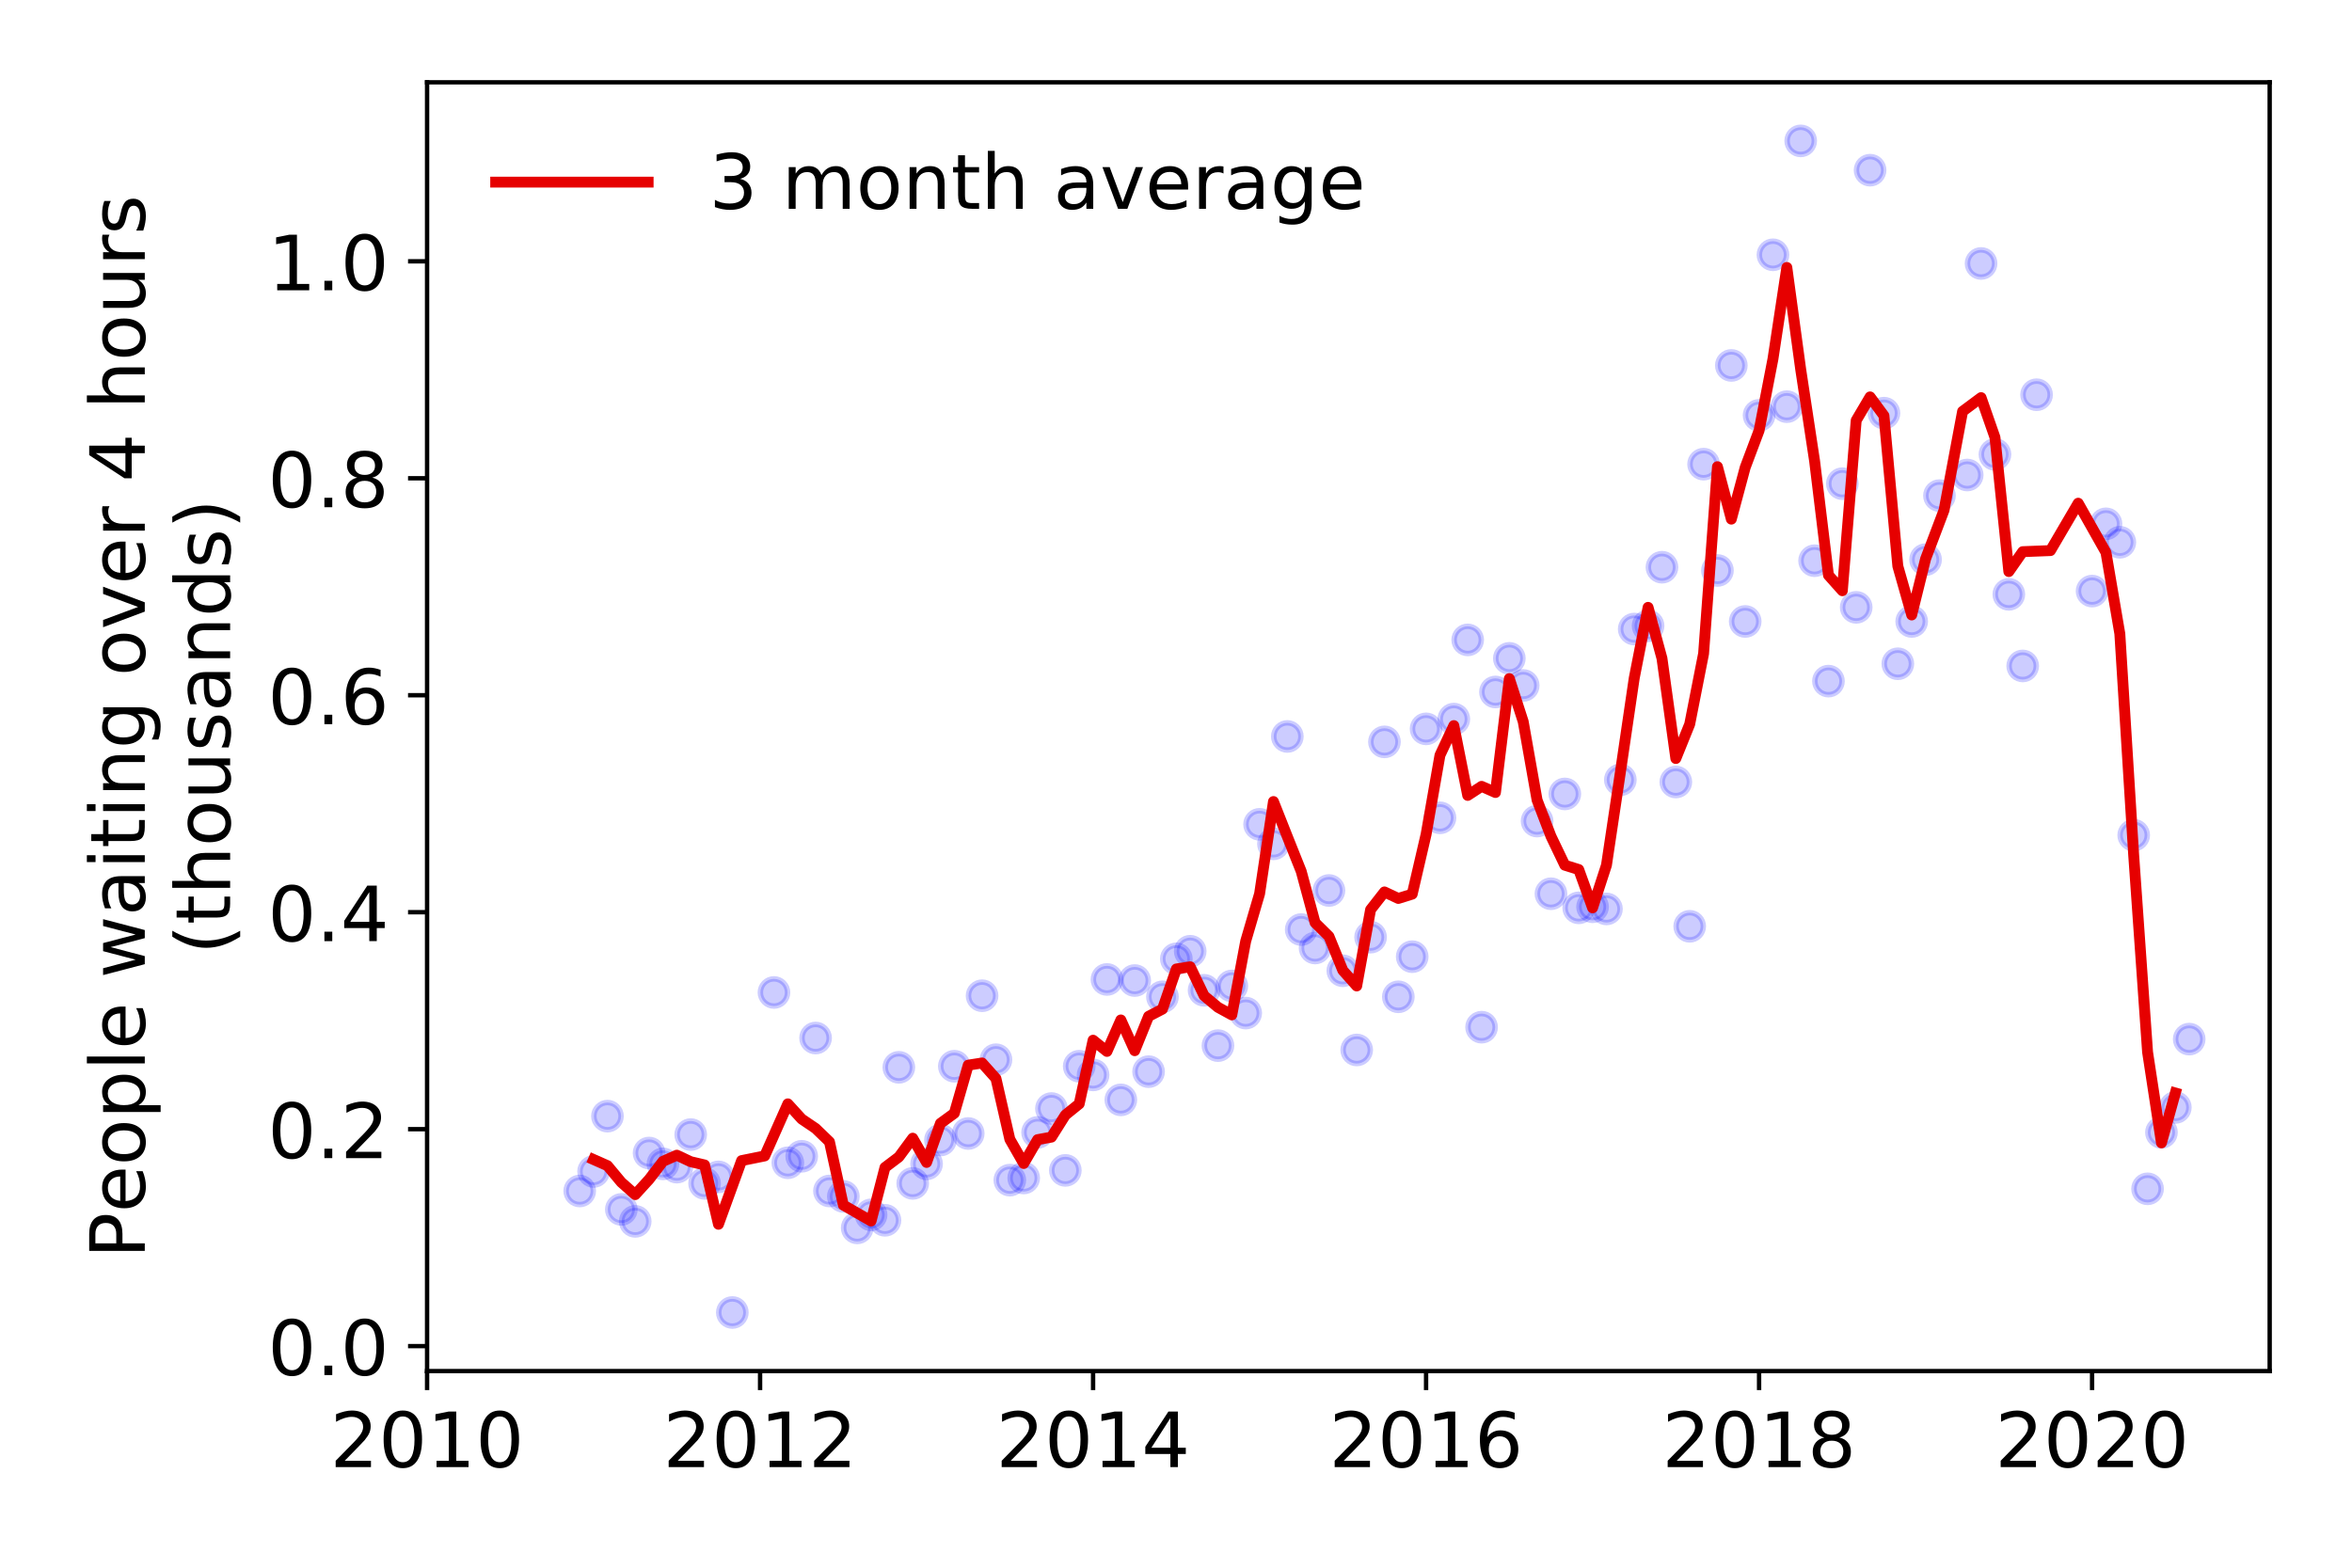 <?xml version="1.0" encoding="utf-8" standalone="no"?>
<!DOCTYPE svg PUBLIC "-//W3C//DTD SVG 1.1//EN"
  "http://www.w3.org/Graphics/SVG/1.1/DTD/svg11.dtd">
<!-- Created with matplotlib (https://matplotlib.org/) -->
<svg height="288pt" version="1.1" viewBox="0 0 432 288" width="432pt" xmlns="http://www.w3.org/2000/svg" xmlns:xlink="http://www.w3.org/1999/xlink">
 <defs>
  <style type="text/css">
*{stroke-linecap:butt;stroke-linejoin:round;}
  </style>
 </defs>
 <g id="figure_1">
  <g id="patch_1">
   <path d="M 0 288 
L 432 288 
L 432 0 
L 0 0 
z
" style="fill:#ffffff;"/>
  </g>
  <g id="axes_1">
   <g id="patch_2">
    <path d="M 78.445 251.88 
L 416.88 251.88 
L 416.88 15.12 
L 78.445 15.12 
z
" style="fill:#ffffff;"/>
   </g>
   <g id="matplotlib.axis_1">
    <g id="xtick_1">
     <g id="line2d_1">
      <defs>
       <path d="M 0 0 
L 0 3.5 
" id="m29af641db4" style="stroke:#000000;stroke-width:0.8;"/>
      </defs>
      <g>
       <use style="stroke:#000000;stroke-width:0.8;" x="78.445" xlink:href="#m29af641db4" y="251.88"/>
      </g>
     </g>
     <g id="text_1">
      <!-- 2010 -->
      <defs>
       <path d="M 19.188 8.297 
L 53.609 8.297 
L 53.609 0 
L 7.328 0 
L 7.328 8.297 
Q 12.938 14.109 22.625 23.891 
Q 32.328 33.688 34.812 36.531 
Q 39.547 41.844 41.422 45.531 
Q 43.312 49.219 43.312 52.781 
Q 43.312 58.594 39.234 62.25 
Q 35.156 65.922 28.609 65.922 
Q 23.969 65.922 18.812 64.312 
Q 13.672 62.703 7.812 59.422 
L 7.812 69.391 
Q 13.766 71.781 18.938 73 
Q 24.125 74.219 28.422 74.219 
Q 39.75 74.219 46.484 68.547 
Q 53.219 62.891 53.219 53.422 
Q 53.219 48.922 51.531 44.891 
Q 49.859 40.875 45.406 35.406 
Q 44.188 33.984 37.641 27.219 
Q 31.109 20.453 19.188 8.297 
z
" id="DejaVuSans-50"/>
       <path d="M 31.781 66.406 
Q 24.172 66.406 20.328 58.906 
Q 16.5 51.422 16.5 36.375 
Q 16.5 21.391 20.328 13.891 
Q 24.172 6.391 31.781 6.391 
Q 39.453 6.391 43.281 13.891 
Q 47.125 21.391 47.125 36.375 
Q 47.125 51.422 43.281 58.906 
Q 39.453 66.406 31.781 66.406 
z
M 31.781 74.219 
Q 44.047 74.219 50.516 64.516 
Q 56.984 54.828 56.984 36.375 
Q 56.984 17.969 50.516 8.266 
Q 44.047 -1.422 31.781 -1.422 
Q 19.531 -1.422 13.062 8.266 
Q 6.594 17.969 6.594 36.375 
Q 6.594 54.828 13.062 64.516 
Q 19.531 74.219 31.781 74.219 
z
" id="DejaVuSans-48"/>
       <path d="M 12.406 8.297 
L 28.516 8.297 
L 28.516 63.922 
L 10.984 60.406 
L 10.984 69.391 
L 28.422 72.906 
L 38.281 72.906 
L 38.281 8.297 
L 54.391 8.297 
L 54.391 0 
L 12.406 0 
z
" id="DejaVuSans-49"/>
      </defs>
      <g transform="translate(60.63 269.518)scale(0.14 -0.14)">
       <use xlink:href="#DejaVuSans-50"/>
       <use x="63.623" xlink:href="#DejaVuSans-48"/>
       <use x="127.246" xlink:href="#DejaVuSans-49"/>
       <use x="190.869" xlink:href="#DejaVuSans-48"/>
      </g>
     </g>
    </g>
    <g id="xtick_2">
     <g id="line2d_2">
      <g>
       <use style="stroke:#000000;stroke-width:0.8;" x="139.608" xlink:href="#m29af641db4" y="251.88"/>
      </g>
     </g>
     <g id="text_2">
      <!-- 2012 -->
      <g transform="translate(121.793 269.518)scale(0.14 -0.14)">
       <use xlink:href="#DejaVuSans-50"/>
       <use x="63.623" xlink:href="#DejaVuSans-48"/>
       <use x="127.246" xlink:href="#DejaVuSans-49"/>
       <use x="190.869" xlink:href="#DejaVuSans-50"/>
      </g>
     </g>
    </g>
    <g id="xtick_3">
     <g id="line2d_3">
      <g>
       <use style="stroke:#000000;stroke-width:0.8;" x="200.771" xlink:href="#m29af641db4" y="251.88"/>
      </g>
     </g>
     <g id="text_3">
      <!-- 2014 -->
      <defs>
       <path d="M 37.797 64.312 
L 12.891 25.391 
L 37.797 25.391 
z
M 35.203 72.906 
L 47.609 72.906 
L 47.609 25.391 
L 58.016 25.391 
L 58.016 17.188 
L 47.609 17.188 
L 47.609 0 
L 37.797 0 
L 37.797 17.188 
L 4.891 17.188 
L 4.891 26.703 
z
" id="DejaVuSans-52"/>
      </defs>
      <g transform="translate(182.956 269.518)scale(0.14 -0.14)">
       <use xlink:href="#DejaVuSans-50"/>
       <use x="63.623" xlink:href="#DejaVuSans-48"/>
       <use x="127.246" xlink:href="#DejaVuSans-49"/>
       <use x="190.869" xlink:href="#DejaVuSans-52"/>
      </g>
     </g>
    </g>
    <g id="xtick_4">
     <g id="line2d_4">
      <g>
       <use style="stroke:#000000;stroke-width:0.8;" x="261.934" xlink:href="#m29af641db4" y="251.88"/>
      </g>
     </g>
     <g id="text_4">
      <!-- 2016 -->
      <defs>
       <path d="M 33.016 40.375 
Q 26.375 40.375 22.484 35.828 
Q 18.609 31.297 18.609 23.391 
Q 18.609 15.531 22.484 10.953 
Q 26.375 6.391 33.016 6.391 
Q 39.656 6.391 43.531 10.953 
Q 47.406 15.531 47.406 23.391 
Q 47.406 31.297 43.531 35.828 
Q 39.656 40.375 33.016 40.375 
z
M 52.594 71.297 
L 52.594 62.312 
Q 48.875 64.062 45.094 64.984 
Q 41.312 65.922 37.594 65.922 
Q 27.828 65.922 22.672 59.328 
Q 17.531 52.734 16.797 39.406 
Q 19.672 43.656 24.016 45.922 
Q 28.375 48.188 33.594 48.188 
Q 44.578 48.188 50.953 41.516 
Q 57.328 34.859 57.328 23.391 
Q 57.328 12.156 50.688 5.359 
Q 44.047 -1.422 33.016 -1.422 
Q 20.359 -1.422 13.672 8.266 
Q 6.984 17.969 6.984 36.375 
Q 6.984 53.656 15.188 63.938 
Q 23.391 74.219 37.203 74.219 
Q 40.922 74.219 44.703 73.484 
Q 48.484 72.75 52.594 71.297 
z
" id="DejaVuSans-54"/>
      </defs>
      <g transform="translate(244.119 269.518)scale(0.14 -0.14)">
       <use xlink:href="#DejaVuSans-50"/>
       <use x="63.623" xlink:href="#DejaVuSans-48"/>
       <use x="127.246" xlink:href="#DejaVuSans-49"/>
       <use x="190.869" xlink:href="#DejaVuSans-54"/>
      </g>
     </g>
    </g>
    <g id="xtick_5">
     <g id="line2d_5">
      <g>
       <use style="stroke:#000000;stroke-width:0.8;" x="323.097" xlink:href="#m29af641db4" y="251.88"/>
      </g>
     </g>
     <g id="text_5">
      <!-- 2018 -->
      <defs>
       <path d="M 31.781 34.625 
Q 24.75 34.625 20.719 30.859 
Q 16.703 27.094 16.703 20.516 
Q 16.703 13.922 20.719 10.156 
Q 24.75 6.391 31.781 6.391 
Q 38.812 6.391 42.859 10.172 
Q 46.922 13.969 46.922 20.516 
Q 46.922 27.094 42.891 30.859 
Q 38.875 34.625 31.781 34.625 
z
M 21.922 38.812 
Q 15.578 40.375 12.031 44.719 
Q 8.5 49.078 8.5 55.328 
Q 8.5 64.062 14.719 69.141 
Q 20.953 74.219 31.781 74.219 
Q 42.672 74.219 48.875 69.141 
Q 55.078 64.062 55.078 55.328 
Q 55.078 49.078 51.531 44.719 
Q 48 40.375 41.703 38.812 
Q 48.828 37.156 52.797 32.312 
Q 56.781 27.484 56.781 20.516 
Q 56.781 9.906 50.312 4.234 
Q 43.844 -1.422 31.781 -1.422 
Q 19.734 -1.422 13.25 4.234 
Q 6.781 9.906 6.781 20.516 
Q 6.781 27.484 10.781 32.312 
Q 14.797 37.156 21.922 38.812 
z
M 18.312 54.391 
Q 18.312 48.734 21.844 45.562 
Q 25.391 42.391 31.781 42.391 
Q 38.141 42.391 41.719 45.562 
Q 45.312 48.734 45.312 54.391 
Q 45.312 60.062 41.719 63.234 
Q 38.141 66.406 31.781 66.406 
Q 25.391 66.406 21.844 63.234 
Q 18.312 60.062 18.312 54.391 
z
" id="DejaVuSans-56"/>
      </defs>
      <g transform="translate(305.282 269.518)scale(0.14 -0.14)">
       <use xlink:href="#DejaVuSans-50"/>
       <use x="63.623" xlink:href="#DejaVuSans-48"/>
       <use x="127.246" xlink:href="#DejaVuSans-49"/>
       <use x="190.869" xlink:href="#DejaVuSans-56"/>
      </g>
     </g>
    </g>
    <g id="xtick_6">
     <g id="line2d_6">
      <g>
       <use style="stroke:#000000;stroke-width:0.8;" x="384.26" xlink:href="#m29af641db4" y="251.88"/>
      </g>
     </g>
     <g id="text_6">
      <!-- 2020 -->
      <g transform="translate(366.445 269.518)scale(0.14 -0.14)">
       <use xlink:href="#DejaVuSans-50"/>
       <use x="63.623" xlink:href="#DejaVuSans-48"/>
       <use x="127.246" xlink:href="#DejaVuSans-50"/>
       <use x="190.869" xlink:href="#DejaVuSans-48"/>
      </g>
     </g>
    </g>
   </g>
   <g id="matplotlib.axis_2">
    <g id="ytick_1">
     <g id="line2d_7">
      <defs>
       <path d="M 0 0 
L -3.5 0 
" id="me9e3897ae9" style="stroke:#000000;stroke-width:0.8;"/>
      </defs>
      <g>
       <use style="stroke:#000000;stroke-width:0.8;" x="78.445" xlink:href="#me9e3897ae9" y="247.296"/>
      </g>
     </g>
     <g id="text_7">
      <!-- 0.0 -->
      <defs>
       <path d="M 10.688 12.406 
L 21 12.406 
L 21 0 
L 10.688 0 
z
" id="DejaVuSans-46"/>
      </defs>
      <g transform="translate(49.181 252.615)scale(0.14 -0.14)">
       <use xlink:href="#DejaVuSans-48"/>
       <use x="63.623" xlink:href="#DejaVuSans-46"/>
       <use x="95.41" xlink:href="#DejaVuSans-48"/>
      </g>
     </g>
    </g>
    <g id="ytick_2">
     <g id="line2d_8">
      <g>
       <use style="stroke:#000000;stroke-width:0.8;" x="78.445" xlink:href="#me9e3897ae9" y="207.438"/>
      </g>
     </g>
     <g id="text_8">
      <!-- 0.2 -->
      <g transform="translate(49.181 212.757)scale(0.14 -0.14)">
       <use xlink:href="#DejaVuSans-48"/>
       <use x="63.623" xlink:href="#DejaVuSans-46"/>
       <use x="95.41" xlink:href="#DejaVuSans-50"/>
      </g>
     </g>
    </g>
    <g id="ytick_3">
     <g id="line2d_9">
      <g>
       <use style="stroke:#000000;stroke-width:0.8;" x="78.445" xlink:href="#me9e3897ae9" y="167.579"/>
      </g>
     </g>
     <g id="text_9">
      <!-- 0.4 -->
      <g transform="translate(49.181 172.898)scale(0.14 -0.14)">
       <use xlink:href="#DejaVuSans-48"/>
       <use x="63.623" xlink:href="#DejaVuSans-46"/>
       <use x="95.41" xlink:href="#DejaVuSans-52"/>
      </g>
     </g>
    </g>
    <g id="ytick_4">
     <g id="line2d_10">
      <g>
       <use style="stroke:#000000;stroke-width:0.8;" x="78.445" xlink:href="#me9e3897ae9" y="127.721"/>
      </g>
     </g>
     <g id="text_10">
      <!-- 0.6 -->
      <g transform="translate(49.181 133.039)scale(0.14 -0.14)">
       <use xlink:href="#DejaVuSans-48"/>
       <use x="63.623" xlink:href="#DejaVuSans-46"/>
       <use x="95.41" xlink:href="#DejaVuSans-54"/>
      </g>
     </g>
    </g>
    <g id="ytick_5">
     <g id="line2d_11">
      <g>
       <use style="stroke:#000000;stroke-width:0.8;" x="78.445" xlink:href="#me9e3897ae9" y="87.862"/>
      </g>
     </g>
     <g id="text_11">
      <!-- 0.8 -->
      <g transform="translate(49.181 93.181)scale(0.14 -0.14)">
       <use xlink:href="#DejaVuSans-48"/>
       <use x="63.623" xlink:href="#DejaVuSans-46"/>
       <use x="95.41" xlink:href="#DejaVuSans-56"/>
      </g>
     </g>
    </g>
    <g id="ytick_6">
     <g id="line2d_12">
      <g>
       <use style="stroke:#000000;stroke-width:0.8;" x="78.445" xlink:href="#me9e3897ae9" y="48.003"/>
      </g>
     </g>
     <g id="text_12">
      <!-- 1.0 -->
      <g transform="translate(49.181 53.322)scale(0.14 -0.14)">
       <use xlink:href="#DejaVuSans-49"/>
       <use x="63.623" xlink:href="#DejaVuSans-46"/>
       <use x="95.41" xlink:href="#DejaVuSans-48"/>
      </g>
     </g>
    </g>
    <g id="text_13">
     <!-- People waiting over 4 hours -->
     <defs>
      <path d="M 19.672 64.797 
L 19.672 37.406 
L 32.078 37.406 
Q 38.969 37.406 42.719 40.969 
Q 46.484 44.531 46.484 51.125 
Q 46.484 57.672 42.719 61.234 
Q 38.969 64.797 32.078 64.797 
z
M 9.812 72.906 
L 32.078 72.906 
Q 44.344 72.906 50.609 67.359 
Q 56.891 61.812 56.891 51.125 
Q 56.891 40.328 50.609 34.812 
Q 44.344 29.297 32.078 29.297 
L 19.672 29.297 
L 19.672 0 
L 9.812 0 
z
" id="DejaVuSans-80"/>
      <path d="M 56.203 29.594 
L 56.203 25.203 
L 14.891 25.203 
Q 15.484 15.922 20.484 11.062 
Q 25.484 6.203 34.422 6.203 
Q 39.594 6.203 44.453 7.469 
Q 49.312 8.734 54.109 11.281 
L 54.109 2.781 
Q 49.266 0.734 44.188 -0.344 
Q 39.109 -1.422 33.891 -1.422 
Q 20.797 -1.422 13.156 6.188 
Q 5.516 13.812 5.516 26.812 
Q 5.516 40.234 12.766 48.109 
Q 20.016 56 32.328 56 
Q 43.359 56 49.781 48.891 
Q 56.203 41.797 56.203 29.594 
z
M 47.219 32.234 
Q 47.125 39.594 43.094 43.984 
Q 39.062 48.391 32.422 48.391 
Q 24.906 48.391 20.391 44.141 
Q 15.875 39.891 15.188 32.172 
z
" id="DejaVuSans-101"/>
      <path d="M 30.609 48.391 
Q 23.391 48.391 19.188 42.75 
Q 14.984 37.109 14.984 27.297 
Q 14.984 17.484 19.156 11.844 
Q 23.344 6.203 30.609 6.203 
Q 37.797 6.203 41.984 11.859 
Q 46.188 17.531 46.188 27.297 
Q 46.188 37.016 41.984 42.703 
Q 37.797 48.391 30.609 48.391 
z
M 30.609 56 
Q 42.328 56 49.016 48.375 
Q 55.719 40.766 55.719 27.297 
Q 55.719 13.875 49.016 6.219 
Q 42.328 -1.422 30.609 -1.422 
Q 18.844 -1.422 12.172 6.219 
Q 5.516 13.875 5.516 27.297 
Q 5.516 40.766 12.172 48.375 
Q 18.844 56 30.609 56 
z
" id="DejaVuSans-111"/>
      <path d="M 18.109 8.203 
L 18.109 -20.797 
L 9.078 -20.797 
L 9.078 54.688 
L 18.109 54.688 
L 18.109 46.391 
Q 20.953 51.266 25.266 53.625 
Q 29.594 56 35.594 56 
Q 45.562 56 51.781 48.094 
Q 58.016 40.188 58.016 27.297 
Q 58.016 14.406 51.781 6.484 
Q 45.562 -1.422 35.594 -1.422 
Q 29.594 -1.422 25.266 0.953 
Q 20.953 3.328 18.109 8.203 
z
M 48.688 27.297 
Q 48.688 37.203 44.609 42.844 
Q 40.531 48.484 33.406 48.484 
Q 26.266 48.484 22.188 42.844 
Q 18.109 37.203 18.109 27.297 
Q 18.109 17.391 22.188 11.75 
Q 26.266 6.109 33.406 6.109 
Q 40.531 6.109 44.609 11.75 
Q 48.688 17.391 48.688 27.297 
z
" id="DejaVuSans-112"/>
      <path d="M 9.422 75.984 
L 18.406 75.984 
L 18.406 0 
L 9.422 0 
z
" id="DejaVuSans-108"/>
      <path id="DejaVuSans-32"/>
      <path d="M 4.203 54.688 
L 13.188 54.688 
L 24.422 12.016 
L 35.594 54.688 
L 46.188 54.688 
L 57.422 12.016 
L 68.609 54.688 
L 77.594 54.688 
L 63.281 0 
L 52.688 0 
L 40.922 44.828 
L 29.109 0 
L 18.5 0 
z
" id="DejaVuSans-119"/>
      <path d="M 34.281 27.484 
Q 23.391 27.484 19.188 25 
Q 14.984 22.516 14.984 16.5 
Q 14.984 11.719 18.141 8.906 
Q 21.297 6.109 26.703 6.109 
Q 34.188 6.109 38.703 11.406 
Q 43.219 16.703 43.219 25.484 
L 43.219 27.484 
z
M 52.203 31.203 
L 52.203 0 
L 43.219 0 
L 43.219 8.297 
Q 40.141 3.328 35.547 0.953 
Q 30.953 -1.422 24.312 -1.422 
Q 15.922 -1.422 10.953 3.297 
Q 6 8.016 6 15.922 
Q 6 25.141 12.172 29.828 
Q 18.359 34.516 30.609 34.516 
L 43.219 34.516 
L 43.219 35.406 
Q 43.219 41.609 39.141 45 
Q 35.062 48.391 27.688 48.391 
Q 23 48.391 18.547 47.266 
Q 14.109 46.141 10.016 43.891 
L 10.016 52.203 
Q 14.938 54.109 19.578 55.047 
Q 24.219 56 28.609 56 
Q 40.484 56 46.344 49.844 
Q 52.203 43.703 52.203 31.203 
z
" id="DejaVuSans-97"/>
      <path d="M 9.422 54.688 
L 18.406 54.688 
L 18.406 0 
L 9.422 0 
z
M 9.422 75.984 
L 18.406 75.984 
L 18.406 64.594 
L 9.422 64.594 
z
" id="DejaVuSans-105"/>
      <path d="M 18.312 70.219 
L 18.312 54.688 
L 36.812 54.688 
L 36.812 47.703 
L 18.312 47.703 
L 18.312 18.016 
Q 18.312 11.328 20.141 9.422 
Q 21.969 7.516 27.594 7.516 
L 36.812 7.516 
L 36.812 0 
L 27.594 0 
Q 17.188 0 13.234 3.875 
Q 9.281 7.766 9.281 18.016 
L 9.281 47.703 
L 2.688 47.703 
L 2.688 54.688 
L 9.281 54.688 
L 9.281 70.219 
z
" id="DejaVuSans-116"/>
      <path d="M 54.891 33.016 
L 54.891 0 
L 45.906 0 
L 45.906 32.719 
Q 45.906 40.484 42.875 44.328 
Q 39.844 48.188 33.797 48.188 
Q 26.516 48.188 22.312 43.547 
Q 18.109 38.922 18.109 30.906 
L 18.109 0 
L 9.078 0 
L 9.078 54.688 
L 18.109 54.688 
L 18.109 46.188 
Q 21.344 51.125 25.703 53.562 
Q 30.078 56 35.797 56 
Q 45.219 56 50.047 50.172 
Q 54.891 44.344 54.891 33.016 
z
" id="DejaVuSans-110"/>
      <path d="M 45.406 27.984 
Q 45.406 37.75 41.375 43.109 
Q 37.359 48.484 30.078 48.484 
Q 22.859 48.484 18.828 43.109 
Q 14.797 37.75 14.797 27.984 
Q 14.797 18.266 18.828 12.891 
Q 22.859 7.516 30.078 7.516 
Q 37.359 7.516 41.375 12.891 
Q 45.406 18.266 45.406 27.984 
z
M 54.391 6.781 
Q 54.391 -7.172 48.188 -13.984 
Q 42 -20.797 29.203 -20.797 
Q 24.469 -20.797 20.266 -20.094 
Q 16.062 -19.391 12.109 -17.922 
L 12.109 -9.188 
Q 16.062 -11.328 19.922 -12.344 
Q 23.781 -13.375 27.781 -13.375 
Q 36.625 -13.375 41.016 -8.766 
Q 45.406 -4.156 45.406 5.172 
L 45.406 9.625 
Q 42.625 4.781 38.281 2.391 
Q 33.938 0 27.875 0 
Q 17.828 0 11.672 7.656 
Q 5.516 15.328 5.516 27.984 
Q 5.516 40.672 11.672 48.328 
Q 17.828 56 27.875 56 
Q 33.938 56 38.281 53.609 
Q 42.625 51.219 45.406 46.391 
L 45.406 54.688 
L 54.391 54.688 
z
" id="DejaVuSans-103"/>
      <path d="M 2.984 54.688 
L 12.5 54.688 
L 29.594 8.797 
L 46.688 54.688 
L 56.203 54.688 
L 35.688 0 
L 23.484 0 
z
" id="DejaVuSans-118"/>
      <path d="M 41.109 46.297 
Q 39.594 47.172 37.812 47.578 
Q 36.031 48 33.891 48 
Q 26.266 48 22.188 43.047 
Q 18.109 38.094 18.109 28.812 
L 18.109 0 
L 9.078 0 
L 9.078 54.688 
L 18.109 54.688 
L 18.109 46.188 
Q 20.953 51.172 25.484 53.578 
Q 30.031 56 36.531 56 
Q 37.453 56 38.578 55.875 
Q 39.703 55.766 41.062 55.516 
z
" id="DejaVuSans-114"/>
      <path d="M 54.891 33.016 
L 54.891 0 
L 45.906 0 
L 45.906 32.719 
Q 45.906 40.484 42.875 44.328 
Q 39.844 48.188 33.797 48.188 
Q 26.516 48.188 22.312 43.547 
Q 18.109 38.922 18.109 30.906 
L 18.109 0 
L 9.078 0 
L 9.078 75.984 
L 18.109 75.984 
L 18.109 46.188 
Q 21.344 51.125 25.703 53.562 
Q 30.078 56 35.797 56 
Q 45.219 56 50.047 50.172 
Q 54.891 44.344 54.891 33.016 
z
" id="DejaVuSans-104"/>
      <path d="M 8.5 21.578 
L 8.5 54.688 
L 17.484 54.688 
L 17.484 21.922 
Q 17.484 14.156 20.5 10.266 
Q 23.531 6.391 29.594 6.391 
Q 36.859 6.391 41.078 11.031 
Q 45.312 15.672 45.312 23.688 
L 45.312 54.688 
L 54.297 54.688 
L 54.297 0 
L 45.312 0 
L 45.312 8.406 
Q 42.047 3.422 37.719 1 
Q 33.406 -1.422 27.688 -1.422 
Q 18.266 -1.422 13.375 4.438 
Q 8.5 10.297 8.5 21.578 
z
M 31.109 56 
z
" id="DejaVuSans-117"/>
      <path d="M 44.281 53.078 
L 44.281 44.578 
Q 40.484 46.531 36.375 47.5 
Q 32.281 48.484 27.875 48.484 
Q 21.188 48.484 17.844 46.438 
Q 14.5 44.391 14.5 40.281 
Q 14.5 37.156 16.891 35.375 
Q 19.281 33.594 26.516 31.984 
L 29.594 31.297 
Q 39.156 29.25 43.188 25.516 
Q 47.219 21.781 47.219 15.094 
Q 47.219 7.469 41.188 3.016 
Q 35.156 -1.422 24.609 -1.422 
Q 20.219 -1.422 15.453 -0.562 
Q 10.688 0.297 5.422 2 
L 5.422 11.281 
Q 10.406 8.688 15.234 7.391 
Q 20.062 6.109 24.812 6.109 
Q 31.156 6.109 34.562 8.281 
Q 37.984 10.453 37.984 14.406 
Q 37.984 18.062 35.516 20.016 
Q 33.062 21.969 24.703 23.781 
L 21.578 24.516 
Q 13.234 26.266 9.516 29.906 
Q 5.812 33.547 5.812 39.891 
Q 5.812 47.609 11.281 51.797 
Q 16.75 56 26.812 56 
Q 31.781 56 36.172 55.266 
Q 40.578 54.547 44.281 53.078 
z
" id="DejaVuSans-115"/>
     </defs>
     <g transform="translate(26.592 231.175)rotate(-90)scale(0.14 -0.14)">
      <use xlink:href="#DejaVuSans-80"/>
      <use x="60.256" xlink:href="#DejaVuSans-101"/>
      <use x="121.779" xlink:href="#DejaVuSans-111"/>
      <use x="182.961" xlink:href="#DejaVuSans-112"/>
      <use x="246.438" xlink:href="#DejaVuSans-108"/>
      <use x="274.221" xlink:href="#DejaVuSans-101"/>
      <use x="335.744" xlink:href="#DejaVuSans-32"/>
      <use x="367.531" xlink:href="#DejaVuSans-119"/>
      <use x="449.318" xlink:href="#DejaVuSans-97"/>
      <use x="510.598" xlink:href="#DejaVuSans-105"/>
      <use x="538.381" xlink:href="#DejaVuSans-116"/>
      <use x="577.59" xlink:href="#DejaVuSans-105"/>
      <use x="605.373" xlink:href="#DejaVuSans-110"/>
      <use x="668.752" xlink:href="#DejaVuSans-103"/>
      <use x="732.229" xlink:href="#DejaVuSans-32"/>
      <use x="764.016" xlink:href="#DejaVuSans-111"/>
      <use x="825.197" xlink:href="#DejaVuSans-118"/>
      <use x="884.377" xlink:href="#DejaVuSans-101"/>
      <use x="945.9" xlink:href="#DejaVuSans-114"/>
      <use x="987.014" xlink:href="#DejaVuSans-32"/>
      <use x="1018.801" xlink:href="#DejaVuSans-52"/>
      <use x="1082.424" xlink:href="#DejaVuSans-32"/>
      <use x="1114.211" xlink:href="#DejaVuSans-104"/>
      <use x="1177.59" xlink:href="#DejaVuSans-111"/>
      <use x="1238.771" xlink:href="#DejaVuSans-117"/>
      <use x="1302.15" xlink:href="#DejaVuSans-114"/>
      <use x="1343.264" xlink:href="#DejaVuSans-115"/>
     </g>
     <!-- (thousands) -->
     <defs>
      <path d="M 31 75.875 
Q 24.469 64.656 21.281 53.656 
Q 18.109 42.672 18.109 31.391 
Q 18.109 20.125 21.312 9.062 
Q 24.516 -2 31 -13.188 
L 23.188 -13.188 
Q 15.875 -1.703 12.234 9.375 
Q 8.594 20.453 8.594 31.391 
Q 8.594 42.281 12.203 53.312 
Q 15.828 64.359 23.188 75.875 
z
" id="DejaVuSans-40"/>
      <path d="M 45.406 46.391 
L 45.406 75.984 
L 54.391 75.984 
L 54.391 0 
L 45.406 0 
L 45.406 8.203 
Q 42.578 3.328 38.25 0.953 
Q 33.938 -1.422 27.875 -1.422 
Q 17.969 -1.422 11.734 6.484 
Q 5.516 14.406 5.516 27.297 
Q 5.516 40.188 11.734 48.094 
Q 17.969 56 27.875 56 
Q 33.938 56 38.25 53.625 
Q 42.578 51.266 45.406 46.391 
z
M 14.797 27.297 
Q 14.797 17.391 18.875 11.75 
Q 22.953 6.109 30.078 6.109 
Q 37.203 6.109 41.297 11.75 
Q 45.406 17.391 45.406 27.297 
Q 45.406 37.203 41.297 42.844 
Q 37.203 48.484 30.078 48.484 
Q 22.953 48.484 18.875 42.844 
Q 14.797 37.203 14.797 27.297 
z
" id="DejaVuSans-100"/>
      <path d="M 8.016 75.875 
L 15.828 75.875 
Q 23.141 64.359 26.781 53.312 
Q 30.422 42.281 30.422 31.391 
Q 30.422 20.453 26.781 9.375 
Q 23.141 -1.703 15.828 -13.188 
L 8.016 -13.188 
Q 14.5 -2 17.703 9.062 
Q 20.906 20.125 20.906 31.391 
Q 20.906 42.672 17.703 53.656 
Q 14.5 64.656 8.016 75.875 
z
" id="DejaVuSans-41"/>
     </defs>
     <g transform="translate(42.269 175.325)rotate(-90)scale(0.14 -0.14)">
      <use xlink:href="#DejaVuSans-40"/>
      <use x="39.014" xlink:href="#DejaVuSans-116"/>
      <use x="78.223" xlink:href="#DejaVuSans-104"/>
      <use x="141.602" xlink:href="#DejaVuSans-111"/>
      <use x="202.783" xlink:href="#DejaVuSans-117"/>
      <use x="266.162" xlink:href="#DejaVuSans-115"/>
      <use x="318.262" xlink:href="#DejaVuSans-97"/>
      <use x="379.541" xlink:href="#DejaVuSans-110"/>
      <use x="442.92" xlink:href="#DejaVuSans-100"/>
      <use x="506.396" xlink:href="#DejaVuSans-115"/>
      <use x="558.496" xlink:href="#DejaVuSans-41"/>
     </g>
    </g>
   </g>
   <g id="line2d_13">
    <defs>
     <path d="M 0 2.5 
C 0.663 2.5 1.299 2.237 1.768 1.768 
C 2.237 1.299 2.5 0.663 2.5 0 
C 2.5 -0.663 2.237 -1.299 1.768 -1.768 
C 1.299 -2.237 0.663 -2.5 0 -2.5 
C -0.663 -2.5 -1.299 -2.237 -1.768 -1.768 
C -2.237 -1.299 -2.5 -0.663 -2.5 0 
C -2.5 0.663 -2.237 1.299 -1.768 1.768 
C -1.299 2.237 -0.663 2.5 0 2.5 
z
" id="mfe02377c7f" style="stroke:#0000ff;stroke-opacity:0.2;"/>
    </defs>
    <g clip-path="url(#p7acc9ebe02)">
     <use style="fill:#0000ff;fill-opacity:0.2;stroke:#0000ff;stroke-opacity:0.2;" x="402.099" xlink:href="#mfe02377c7f" y="190.896"/>
     <use style="fill:#0000ff;fill-opacity:0.2;stroke:#0000ff;stroke-opacity:0.2;" x="399.55" xlink:href="#mfe02377c7f" y="203.452"/>
     <use style="fill:#0000ff;fill-opacity:0.2;stroke:#0000ff;stroke-opacity:0.2;" x="397.002" xlink:href="#mfe02377c7f" y="208.036"/>
     <use style="fill:#0000ff;fill-opacity:0.2;stroke:#0000ff;stroke-opacity:0.2;" x="394.454" xlink:href="#mfe02377c7f" y="218.399"/>
     <use style="fill:#0000ff;fill-opacity:0.2;stroke:#0000ff;stroke-opacity:0.2;" x="391.905" xlink:href="#mfe02377c7f" y="153.429"/>
     <use style="fill:#0000ff;fill-opacity:0.2;stroke:#0000ff;stroke-opacity:0.2;" x="389.357" xlink:href="#mfe02377c7f" y="99.62"/>
     <use style="fill:#0000ff;fill-opacity:0.2;stroke:#0000ff;stroke-opacity:0.2;" x="386.808" xlink:href="#mfe02377c7f" y="96.232"/>
     <use style="fill:#0000ff;fill-opacity:0.2;stroke:#0000ff;stroke-opacity:0.2;" x="384.26" xlink:href="#mfe02377c7f" y="108.588"/>
     <use style="fill:#0000ff;fill-opacity:0.2;stroke:#0000ff;stroke-opacity:0.2;" x="374.066" xlink:href="#mfe02377c7f" y="72.516"/>
     <use style="fill:#0000ff;fill-opacity:0.2;stroke:#0000ff;stroke-opacity:0.2;" x="371.517" xlink:href="#mfe02377c7f" y="122.34"/>
     <use style="fill:#0000ff;fill-opacity:0.2;stroke:#0000ff;stroke-opacity:0.2;" x="368.969" xlink:href="#mfe02377c7f" y="109.186"/>
     <use style="fill:#0000ff;fill-opacity:0.2;stroke:#0000ff;stroke-opacity:0.2;" x="366.421" xlink:href="#mfe02377c7f" y="83.477"/>
     <use style="fill:#0000ff;fill-opacity:0.2;stroke:#0000ff;stroke-opacity:0.2;" x="363.872" xlink:href="#mfe02377c7f" y="48.402"/>
     <use style="fill:#0000ff;fill-opacity:0.2;stroke:#0000ff;stroke-opacity:0.2;" x="361.324" xlink:href="#mfe02377c7f" y="87.264"/>
     <use style="fill:#0000ff;fill-opacity:0.2;stroke:#0000ff;stroke-opacity:0.2;" x="356.227" xlink:href="#mfe02377c7f" y="91.051"/>
     <use style="fill:#0000ff;fill-opacity:0.2;stroke:#0000ff;stroke-opacity:0.2;" x="353.678" xlink:href="#mfe02377c7f" y="102.809"/>
     <use style="fill:#0000ff;fill-opacity:0.2;stroke:#0000ff;stroke-opacity:0.2;" x="351.13" xlink:href="#mfe02377c7f" y="114.169"/>
     <use style="fill:#0000ff;fill-opacity:0.2;stroke:#0000ff;stroke-opacity:0.2;" x="348.581" xlink:href="#mfe02377c7f" y="121.941"/>
     <use style="fill:#0000ff;fill-opacity:0.2;stroke:#0000ff;stroke-opacity:0.2;" x="346.033" xlink:href="#mfe02377c7f" y="75.904"/>
     <use style="fill:#0000ff;fill-opacity:0.2;stroke:#0000ff;stroke-opacity:0.2;" x="343.484" xlink:href="#mfe02377c7f" y="31.263"/>
     <use style="fill:#0000ff;fill-opacity:0.2;stroke:#0000ff;stroke-opacity:0.2;" x="340.936" xlink:href="#mfe02377c7f" y="111.578"/>
     <use style="fill:#0000ff;fill-opacity:0.2;stroke:#0000ff;stroke-opacity:0.2;" x="338.388" xlink:href="#mfe02377c7f" y="88.858"/>
     <use style="fill:#0000ff;fill-opacity:0.2;stroke:#0000ff;stroke-opacity:0.2;" x="335.839" xlink:href="#mfe02377c7f" y="125.13"/>
     <use style="fill:#0000ff;fill-opacity:0.2;stroke:#0000ff;stroke-opacity:0.2;" x="333.291" xlink:href="#mfe02377c7f" y="103.008"/>
     <use style="fill:#0000ff;fill-opacity:0.2;stroke:#0000ff;stroke-opacity:0.2;" x="330.742" xlink:href="#mfe02377c7f" y="25.882"/>
     <use style="fill:#0000ff;fill-opacity:0.2;stroke:#0000ff;stroke-opacity:0.2;" x="328.194" xlink:href="#mfe02377c7f" y="74.709"/>
     <use style="fill:#0000ff;fill-opacity:0.2;stroke:#0000ff;stroke-opacity:0.2;" x="325.645" xlink:href="#mfe02377c7f" y="46.808"/>
     <use style="fill:#0000ff;fill-opacity:0.2;stroke:#0000ff;stroke-opacity:0.2;" x="323.097" xlink:href="#mfe02377c7f" y="76.303"/>
     <use style="fill:#0000ff;fill-opacity:0.2;stroke:#0000ff;stroke-opacity:0.2;" x="320.548" xlink:href="#mfe02377c7f" y="114.169"/>
     <use style="fill:#0000ff;fill-opacity:0.2;stroke:#0000ff;stroke-opacity:0.2;" x="318" xlink:href="#mfe02377c7f" y="67.135"/>
     <use style="fill:#0000ff;fill-opacity:0.2;stroke:#0000ff;stroke-opacity:0.2;" x="315.451" xlink:href="#mfe02377c7f" y="104.802"/>
     <use style="fill:#0000ff;fill-opacity:0.2;stroke:#0000ff;stroke-opacity:0.2;" x="312.903" xlink:href="#mfe02377c7f" y="85.271"/>
     <use style="fill:#0000ff;fill-opacity:0.2;stroke:#0000ff;stroke-opacity:0.2;" x="310.355" xlink:href="#mfe02377c7f" y="170.17"/>
     <use style="fill:#0000ff;fill-opacity:0.2;stroke:#0000ff;stroke-opacity:0.2;" x="307.806" xlink:href="#mfe02377c7f" y="143.664"/>
     <use style="fill:#0000ff;fill-opacity:0.2;stroke:#0000ff;stroke-opacity:0.2;" x="305.258" xlink:href="#mfe02377c7f" y="104.204"/>
     <use style="fill:#0000ff;fill-opacity:0.2;stroke:#0000ff;stroke-opacity:0.2;" x="302.709" xlink:href="#mfe02377c7f" y="114.966"/>
     <use style="fill:#0000ff;fill-opacity:0.2;stroke:#0000ff;stroke-opacity:0.2;" x="300.161" xlink:href="#mfe02377c7f" y="115.564"/>
     <use style="fill:#0000ff;fill-opacity:0.2;stroke:#0000ff;stroke-opacity:0.2;" x="297.612" xlink:href="#mfe02377c7f" y="143.265"/>
     <use style="fill:#0000ff;fill-opacity:0.2;stroke:#0000ff;stroke-opacity:0.2;" x="295.064" xlink:href="#mfe02377c7f" y="166.981"/>
     <use style="fill:#0000ff;fill-opacity:0.2;stroke:#0000ff;stroke-opacity:0.2;" x="292.515" xlink:href="#mfe02377c7f" y="166.583"/>
     <use style="fill:#0000ff;fill-opacity:0.2;stroke:#0000ff;stroke-opacity:0.2;" x="289.967" xlink:href="#mfe02377c7f" y="166.782"/>
     <use style="fill:#0000ff;fill-opacity:0.2;stroke:#0000ff;stroke-opacity:0.2;" x="287.418" xlink:href="#mfe02377c7f" y="145.856"/>
     <use style="fill:#0000ff;fill-opacity:0.2;stroke:#0000ff;stroke-opacity:0.2;" x="284.87" xlink:href="#mfe02377c7f" y="164.191"/>
     <use style="fill:#0000ff;fill-opacity:0.2;stroke:#0000ff;stroke-opacity:0.2;" x="282.322" xlink:href="#mfe02377c7f" y="150.838"/>
     <use style="fill:#0000ff;fill-opacity:0.2;stroke:#0000ff;stroke-opacity:0.2;" x="279.773" xlink:href="#mfe02377c7f" y="125.927"/>
     <use style="fill:#0000ff;fill-opacity:0.2;stroke:#0000ff;stroke-opacity:0.2;" x="277.225" xlink:href="#mfe02377c7f" y="120.945"/>
     <use style="fill:#0000ff;fill-opacity:0.2;stroke:#0000ff;stroke-opacity:0.2;" x="274.676" xlink:href="#mfe02377c7f" y="127.123"/>
     <use style="fill:#0000ff;fill-opacity:0.2;stroke:#0000ff;stroke-opacity:0.2;" x="272.128" xlink:href="#mfe02377c7f" y="188.704"/>
     <use style="fill:#0000ff;fill-opacity:0.2;stroke:#0000ff;stroke-opacity:0.2;" x="269.579" xlink:href="#mfe02377c7f" y="117.557"/>
     <use style="fill:#0000ff;fill-opacity:0.2;stroke:#0000ff;stroke-opacity:0.2;" x="267.031" xlink:href="#mfe02377c7f" y="132.105"/>
     <use style="fill:#0000ff;fill-opacity:0.2;stroke:#0000ff;stroke-opacity:0.2;" x="264.482" xlink:href="#mfe02377c7f" y="150.241"/>
     <use style="fill:#0000ff;fill-opacity:0.2;stroke:#0000ff;stroke-opacity:0.2;" x="261.934" xlink:href="#mfe02377c7f" y="133.899"/>
     <use style="fill:#0000ff;fill-opacity:0.2;stroke:#0000ff;stroke-opacity:0.2;" x="259.385" xlink:href="#mfe02377c7f" y="175.75"/>
     <use style="fill:#0000ff;fill-opacity:0.2;stroke:#0000ff;stroke-opacity:0.2;" x="256.837" xlink:href="#mfe02377c7f" y="183.124"/>
     <use style="fill:#0000ff;fill-opacity:0.2;stroke:#0000ff;stroke-opacity:0.2;" x="254.288" xlink:href="#mfe02377c7f" y="136.29"/>
     <use style="fill:#0000ff;fill-opacity:0.2;stroke:#0000ff;stroke-opacity:0.2;" x="251.74" xlink:href="#mfe02377c7f" y="172.163"/>
     <use style="fill:#0000ff;fill-opacity:0.2;stroke:#0000ff;stroke-opacity:0.2;" x="249.192" xlink:href="#mfe02377c7f" y="192.889"/>
     <use style="fill:#0000ff;fill-opacity:0.2;stroke:#0000ff;stroke-opacity:0.2;" x="246.643" xlink:href="#mfe02377c7f" y="178.341"/>
     <use style="fill:#0000ff;fill-opacity:0.2;stroke:#0000ff;stroke-opacity:0.2;" x="244.095" xlink:href="#mfe02377c7f" y="163.593"/>
     <use style="fill:#0000ff;fill-opacity:0.2;stroke:#0000ff;stroke-opacity:0.2;" x="241.546" xlink:href="#mfe02377c7f" y="174.156"/>
     <use style="fill:#0000ff;fill-opacity:0.2;stroke:#0000ff;stroke-opacity:0.2;" x="238.998" xlink:href="#mfe02377c7f" y="170.768"/>
     <use style="fill:#0000ff;fill-opacity:0.2;stroke:#0000ff;stroke-opacity:0.2;" x="236.449" xlink:href="#mfe02377c7f" y="135.294"/>
     <use style="fill:#0000ff;fill-opacity:0.2;stroke:#0000ff;stroke-opacity:0.2;" x="233.901" xlink:href="#mfe02377c7f" y="155.024"/>
     <use style="fill:#0000ff;fill-opacity:0.2;stroke:#0000ff;stroke-opacity:0.2;" x="231.352" xlink:href="#mfe02377c7f" y="151.436"/>
     <use style="fill:#0000ff;fill-opacity:0.2;stroke:#0000ff;stroke-opacity:0.2;" x="228.804" xlink:href="#mfe02377c7f" y="186.113"/>
     <use style="fill:#0000ff;fill-opacity:0.2;stroke:#0000ff;stroke-opacity:0.2;" x="226.255" xlink:href="#mfe02377c7f" y="181.131"/>
     <use style="fill:#0000ff;fill-opacity:0.2;stroke:#0000ff;stroke-opacity:0.2;" x="223.707" xlink:href="#mfe02377c7f" y="192.092"/>
     <use style="fill:#0000ff;fill-opacity:0.2;stroke:#0000ff;stroke-opacity:0.2;" x="221.159" xlink:href="#mfe02377c7f" y="181.928"/>
     <use style="fill:#0000ff;fill-opacity:0.2;stroke:#0000ff;stroke-opacity:0.2;" x="218.61" xlink:href="#mfe02377c7f" y="174.754"/>
     <use style="fill:#0000ff;fill-opacity:0.2;stroke:#0000ff;stroke-opacity:0.2;" x="216.062" xlink:href="#mfe02377c7f" y="176.149"/>
     <use style="fill:#0000ff;fill-opacity:0.2;stroke:#0000ff;stroke-opacity:0.2;" x="213.513" xlink:href="#mfe02377c7f" y="183.124"/>
     <use style="fill:#0000ff;fill-opacity:0.2;stroke:#0000ff;stroke-opacity:0.2;" x="210.965" xlink:href="#mfe02377c7f" y="196.875"/>
     <use style="fill:#0000ff;fill-opacity:0.2;stroke:#0000ff;stroke-opacity:0.2;" x="208.416" xlink:href="#mfe02377c7f" y="180.135"/>
     <use style="fill:#0000ff;fill-opacity:0.2;stroke:#0000ff;stroke-opacity:0.2;" x="205.868" xlink:href="#mfe02377c7f" y="202.057"/>
     <use style="fill:#0000ff;fill-opacity:0.2;stroke:#0000ff;stroke-opacity:0.2;" x="203.319" xlink:href="#mfe02377c7f" y="179.935"/>
     <use style="fill:#0000ff;fill-opacity:0.2;stroke:#0000ff;stroke-opacity:0.2;" x="200.771" xlink:href="#mfe02377c7f" y="197.473"/>
     <use style="fill:#0000ff;fill-opacity:0.2;stroke:#0000ff;stroke-opacity:0.2;" x="198.222" xlink:href="#mfe02377c7f" y="195.879"/>
     <use style="fill:#0000ff;fill-opacity:0.2;stroke:#0000ff;stroke-opacity:0.2;" x="195.674" xlink:href="#mfe02377c7f" y="215.011"/>
     <use style="fill:#0000ff;fill-opacity:0.2;stroke:#0000ff;stroke-opacity:0.2;" x="193.126" xlink:href="#mfe02377c7f" y="203.651"/>
     <use style="fill:#0000ff;fill-opacity:0.2;stroke:#0000ff;stroke-opacity:0.2;" x="190.577" xlink:href="#mfe02377c7f" y="208.036"/>
     <use style="fill:#0000ff;fill-opacity:0.2;stroke:#0000ff;stroke-opacity:0.2;" x="188.029" xlink:href="#mfe02377c7f" y="216.406"/>
     <use style="fill:#0000ff;fill-opacity:0.2;stroke:#0000ff;stroke-opacity:0.2;" x="185.48" xlink:href="#mfe02377c7f" y="216.804"/>
     <use style="fill:#0000ff;fill-opacity:0.2;stroke:#0000ff;stroke-opacity:0.2;" x="182.932" xlink:href="#mfe02377c7f" y="194.683"/>
     <use style="fill:#0000ff;fill-opacity:0.2;stroke:#0000ff;stroke-opacity:0.2;" x="180.383" xlink:href="#mfe02377c7f" y="182.925"/>
     <use style="fill:#0000ff;fill-opacity:0.2;stroke:#0000ff;stroke-opacity:0.2;" x="177.835" xlink:href="#mfe02377c7f" y="208.235"/>
     <use style="fill:#0000ff;fill-opacity:0.2;stroke:#0000ff;stroke-opacity:0.2;" x="175.286" xlink:href="#mfe02377c7f" y="195.879"/>
     <use style="fill:#0000ff;fill-opacity:0.2;stroke:#0000ff;stroke-opacity:0.2;" x="172.738" xlink:href="#mfe02377c7f" y="209.431"/>
     <use style="fill:#0000ff;fill-opacity:0.2;stroke:#0000ff;stroke-opacity:0.2;" x="170.189" xlink:href="#mfe02377c7f" y="213.815"/>
     <use style="fill:#0000ff;fill-opacity:0.2;stroke:#0000ff;stroke-opacity:0.2;" x="167.641" xlink:href="#mfe02377c7f" y="217.402"/>
     <use style="fill:#0000ff;fill-opacity:0.2;stroke:#0000ff;stroke-opacity:0.2;" x="165.093" xlink:href="#mfe02377c7f" y="196.078"/>
     <use style="fill:#0000ff;fill-opacity:0.2;stroke:#0000ff;stroke-opacity:0.2;" x="162.544" xlink:href="#mfe02377c7f" y="224.178"/>
     <use style="fill:#0000ff;fill-opacity:0.2;stroke:#0000ff;stroke-opacity:0.2;" x="159.996" xlink:href="#mfe02377c7f" y="223.182"/>
     <use style="fill:#0000ff;fill-opacity:0.2;stroke:#0000ff;stroke-opacity:0.2;" x="157.447" xlink:href="#mfe02377c7f" y="225.573"/>
     <use style="fill:#0000ff;fill-opacity:0.2;stroke:#0000ff;stroke-opacity:0.2;" x="154.899" xlink:href="#mfe02377c7f" y="219.794"/>
     <use style="fill:#0000ff;fill-opacity:0.2;stroke:#0000ff;stroke-opacity:0.2;" x="152.35" xlink:href="#mfe02377c7f" y="218.797"/>
     <use style="fill:#0000ff;fill-opacity:0.2;stroke:#0000ff;stroke-opacity:0.2;" x="149.802" xlink:href="#mfe02377c7f" y="190.697"/>
     <use style="fill:#0000ff;fill-opacity:0.2;stroke:#0000ff;stroke-opacity:0.2;" x="147.253" xlink:href="#mfe02377c7f" y="212.42"/>
     <use style="fill:#0000ff;fill-opacity:0.2;stroke:#0000ff;stroke-opacity:0.2;" x="144.705" xlink:href="#mfe02377c7f" y="213.616"/>
     <use style="fill:#0000ff;fill-opacity:0.2;stroke:#0000ff;stroke-opacity:0.2;" x="142.156" xlink:href="#mfe02377c7f" y="182.327"/>
     <use style="fill:#0000ff;fill-opacity:0.2;stroke:#0000ff;stroke-opacity:0.2;" x="134.511" xlink:href="#mfe02377c7f" y="241.118"/>
     <use style="fill:#0000ff;fill-opacity:0.2;stroke:#0000ff;stroke-opacity:0.2;" x="131.963" xlink:href="#mfe02377c7f" y="216.207"/>
     <use style="fill:#0000ff;fill-opacity:0.2;stroke:#0000ff;stroke-opacity:0.2;" x="129.414" xlink:href="#mfe02377c7f" y="217.402"/>
     <use style="fill:#0000ff;fill-opacity:0.2;stroke:#0000ff;stroke-opacity:0.2;" x="126.866" xlink:href="#mfe02377c7f" y="208.434"/>
     <use style="fill:#0000ff;fill-opacity:0.2;stroke:#0000ff;stroke-opacity:0.2;" x="124.317" xlink:href="#mfe02377c7f" y="214.413"/>
     <use style="fill:#0000ff;fill-opacity:0.2;stroke:#0000ff;stroke-opacity:0.2;" x="121.769" xlink:href="#mfe02377c7f" y="213.815"/>
     <use style="fill:#0000ff;fill-opacity:0.2;stroke:#0000ff;stroke-opacity:0.2;" x="119.22" xlink:href="#mfe02377c7f" y="211.822"/>
     <use style="fill:#0000ff;fill-opacity:0.2;stroke:#0000ff;stroke-opacity:0.2;" x="116.672" xlink:href="#mfe02377c7f" y="224.378"/>
     <use style="fill:#0000ff;fill-opacity:0.2;stroke:#0000ff;stroke-opacity:0.2;" x="114.123" xlink:href="#mfe02377c7f" y="222.185"/>
     <use style="fill:#0000ff;fill-opacity:0.2;stroke:#0000ff;stroke-opacity:0.2;" x="111.575" xlink:href="#mfe02377c7f" y="205.046"/>
     <use style="fill:#0000ff;fill-opacity:0.2;stroke:#0000ff;stroke-opacity:0.2;" x="109.026" xlink:href="#mfe02377c7f" y="215.21"/>
     <use style="fill:#0000ff;fill-opacity:0.2;stroke:#0000ff;stroke-opacity:0.2;" x="106.478" xlink:href="#mfe02377c7f" y="218.797"/>
    </g>
   </g>
   <g id="line2d_14">
    <path clip-path="url(#p7acc9ebe02)" d="M 399.55 200.795 
L 397.002 209.962 
L 394.454 193.288 
L 391.905 157.149 
L 389.357 116.427 
L 386.808 101.48 
L 381.711 92.446 
L 376.614 101.148 
L 371.517 101.347 
L 368.969 105.001 
L 366.421 80.355 
L 363.872 73.048 
L 360.474 75.572 
L 357.076 93.708 
L 353.678 102.676 
L 351.13 112.973 
L 348.581 104.005 
L 346.033 76.369 
L 343.484 72.915 
L 340.936 77.233 
L 338.388 108.522 
L 335.839 105.665 
L 333.291 84.673 
L 330.742 67.866 
L 328.194 49.133 
L 325.645 65.94 
L 323.097 79.093 
L 320.548 85.869 
L 318 95.369 
L 315.451 85.736 
L 312.903 120.081 
L 310.355 133.035 
L 307.806 139.346 
L 305.258 120.945 
L 302.709 111.578 
L 300.161 124.598 
L 297.612 141.937 
L 295.064 158.943 
L 292.515 166.782 
L 289.967 159.74 
L 287.418 158.943 
L 284.87 153.629 
L 282.322 146.985 
L 279.773 132.57 
L 277.225 124.665 
L 274.676 145.59 
L 272.128 144.461 
L 269.579 146.122 
L 267.031 133.301 
L 264.482 138.748 
L 261.934 153.296 
L 259.385 164.258 
L 256.837 165.055 
L 254.288 163.859 
L 251.74 167.114 
L 249.192 181.131 
L 246.643 178.274 
L 244.095 172.03 
L 241.546 169.506 
L 238.998 160.072 
L 236.449 153.695 
L 233.901 147.251 
L 231.352 164.191 
L 228.804 172.894 
L 226.255 186.445 
L 223.707 185.05 
L 221.159 182.925 
L 218.61 177.61 
L 216.062 178.009 
L 213.513 185.383 
L 210.965 186.711 
L 208.416 193.022 
L 205.868 187.376 
L 203.319 193.155 
L 200.771 191.096 
L 198.222 202.788 
L 195.674 204.847 
L 193.126 208.899 
L 190.577 209.364 
L 188.029 213.749 
L 185.48 209.298 
L 182.932 198.137 
L 180.383 195.281 
L 177.835 195.679 
L 175.286 204.515 
L 172.738 206.375 
L 170.189 213.549 
L 167.641 209.098 
L 165.093 212.553 
L 162.544 214.479 
L 159.996 224.311 
L 157.447 222.85 
L 154.899 221.388 
L 152.35 209.763 
L 149.802 207.305 
L 147.253 205.578 
L 144.705 202.788 
L 140.457 212.354 
L 136.21 213.217 
L 131.963 224.909 
L 129.414 214.014 
L 126.866 213.416 
L 124.317 212.221 
L 121.769 213.35 
L 119.22 216.672 
L 116.672 219.462 
L 114.123 217.203 
L 111.575 214.147 
L 109.026 213.018 
" style="fill:none;stroke:#e60000;stroke-linecap:square;stroke-width:2;"/>
   </g>
   <g id="patch_3">
    <path d="M 78.445 251.88 
L 78.445 15.12 
" style="fill:none;stroke:#000000;stroke-linecap:square;stroke-linejoin:miter;stroke-width:0.8;"/>
   </g>
   <g id="patch_4">
    <path d="M 416.88 251.88 
L 416.88 15.12 
" style="fill:none;stroke:#000000;stroke-linecap:square;stroke-linejoin:miter;stroke-width:0.8;"/>
   </g>
   <g id="patch_5">
    <path d="M 78.445 251.88 
L 416.88 251.88 
" style="fill:none;stroke:#000000;stroke-linecap:square;stroke-linejoin:miter;stroke-width:0.8;"/>
   </g>
   <g id="patch_6">
    <path d="M 78.445 15.12 
L 416.88 15.12 
" style="fill:none;stroke:#000000;stroke-linecap:square;stroke-linejoin:miter;stroke-width:0.8;"/>
   </g>
   <g id="legend_1">
    <g id="line2d_15">
     <path d="M 91.045 33.458 
L 119.045 33.458 
" style="fill:none;stroke:#e60000;stroke-linecap:square;stroke-width:2;"/>
    </g>
    <g id="line2d_16"/>
    <g id="text_14">
     <!-- 3 month average -->
     <defs>
      <path d="M 40.578 39.312 
Q 47.656 37.797 51.625 33 
Q 55.609 28.219 55.609 21.188 
Q 55.609 10.406 48.188 4.484 
Q 40.766 -1.422 27.094 -1.422 
Q 22.516 -1.422 17.656 -0.516 
Q 12.797 0.391 7.625 2.203 
L 7.625 11.719 
Q 11.719 9.328 16.594 8.109 
Q 21.484 6.891 26.812 6.891 
Q 36.078 6.891 40.938 10.547 
Q 45.797 14.203 45.797 21.188 
Q 45.797 27.641 41.281 31.266 
Q 36.766 34.906 28.719 34.906 
L 20.219 34.906 
L 20.219 43.016 
L 29.109 43.016 
Q 36.375 43.016 40.234 45.922 
Q 44.094 48.828 44.094 54.297 
Q 44.094 59.906 40.109 62.906 
Q 36.141 65.922 28.719 65.922 
Q 24.656 65.922 20.016 65.031 
Q 15.375 64.156 9.812 62.312 
L 9.812 71.094 
Q 15.438 72.656 20.344 73.438 
Q 25.25 74.219 29.594 74.219 
Q 40.828 74.219 47.359 69.109 
Q 53.906 64.016 53.906 55.328 
Q 53.906 49.266 50.438 45.094 
Q 46.969 40.922 40.578 39.312 
z
" id="DejaVuSans-51"/>
      <path d="M 52 44.188 
Q 55.375 50.25 60.062 53.125 
Q 64.75 56 71.094 56 
Q 79.641 56 84.281 50.016 
Q 88.922 44.047 88.922 33.016 
L 88.922 0 
L 79.891 0 
L 79.891 32.719 
Q 79.891 40.578 77.094 44.375 
Q 74.312 48.188 68.609 48.188 
Q 61.625 48.188 57.562 43.547 
Q 53.516 38.922 53.516 30.906 
L 53.516 0 
L 44.484 0 
L 44.484 32.719 
Q 44.484 40.625 41.703 44.406 
Q 38.922 48.188 33.109 48.188 
Q 26.219 48.188 22.156 43.531 
Q 18.109 38.875 18.109 30.906 
L 18.109 0 
L 9.078 0 
L 9.078 54.688 
L 18.109 54.688 
L 18.109 46.188 
Q 21.188 51.219 25.484 53.609 
Q 29.781 56 35.688 56 
Q 41.656 56 45.828 52.969 
Q 50 49.953 52 44.188 
z
" id="DejaVuSans-109"/>
     </defs>
     <g transform="translate(130.245 38.358)scale(0.14 -0.14)">
      <use xlink:href="#DejaVuSans-51"/>
      <use x="63.623" xlink:href="#DejaVuSans-32"/>
      <use x="95.41" xlink:href="#DejaVuSans-109"/>
      <use x="192.822" xlink:href="#DejaVuSans-111"/>
      <use x="254.004" xlink:href="#DejaVuSans-110"/>
      <use x="317.383" xlink:href="#DejaVuSans-116"/>
      <use x="356.592" xlink:href="#DejaVuSans-104"/>
      <use x="419.971" xlink:href="#DejaVuSans-32"/>
      <use x="451.758" xlink:href="#DejaVuSans-97"/>
      <use x="513.037" xlink:href="#DejaVuSans-118"/>
      <use x="572.217" xlink:href="#DejaVuSans-101"/>
      <use x="633.74" xlink:href="#DejaVuSans-114"/>
      <use x="674.854" xlink:href="#DejaVuSans-97"/>
      <use x="736.133" xlink:href="#DejaVuSans-103"/>
      <use x="799.609" xlink:href="#DejaVuSans-101"/>
     </g>
    </g>
   </g>
  </g>
 </g>
 <defs>
  <clipPath id="p7acc9ebe02">
   <rect height="236.76" width="338.435" x="78.445" y="15.12"/>
  </clipPath>
 </defs>
</svg>
